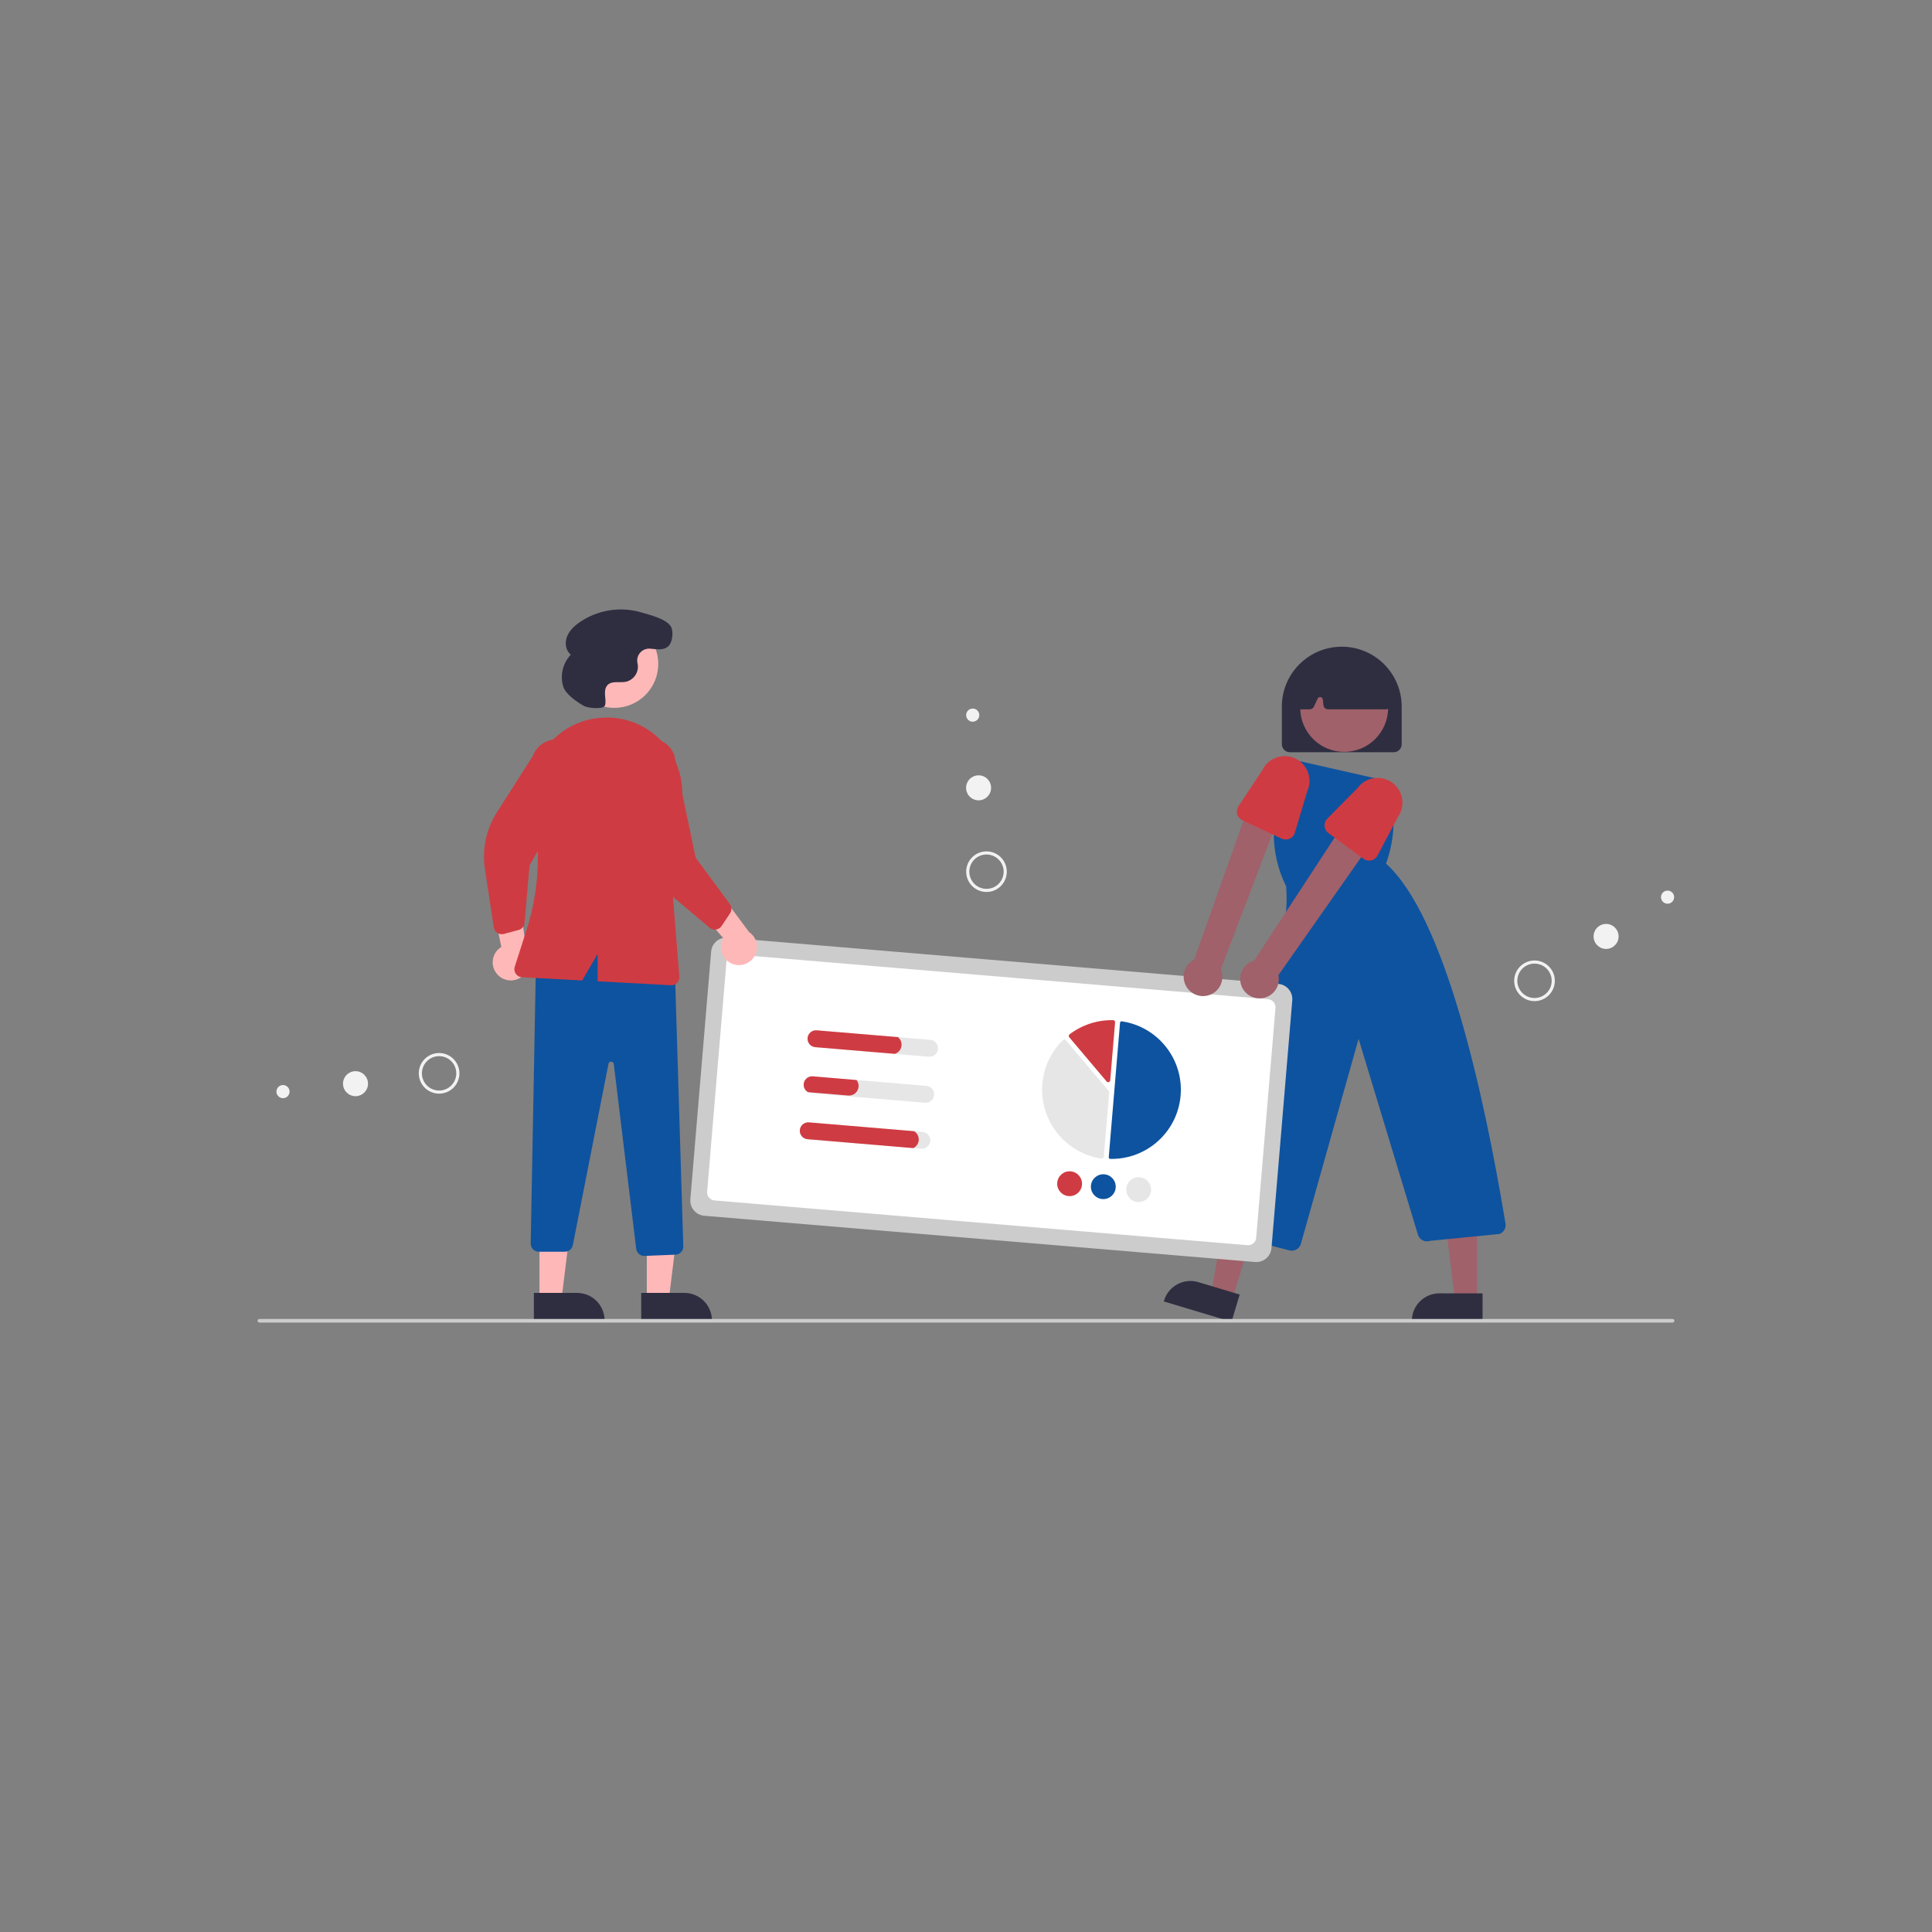 <?xml version="1.0" encoding="UTF-8" standalone="no" ?>
<!DOCTYPE svg PUBLIC "-//W3C//DTD SVG 1.1//EN" "http://www.w3.org/Graphics/SVG/1.1/DTD/svg11.dtd">
<svg xmlns="http://www.w3.org/2000/svg" xmlns:xlink="http://www.w3.org/1999/xlink" version="1.1" width="1080" height="1080" viewBox="0 0 1080 1080" xml:space="preserve">
<rect x="0" y="0" width="1080" height="1080" fill="#808080" stroke="none"/>
<desc>Created with Fabric.js 5.2.4</desc>
<defs>
</defs>
<g transform="matrix(1 0 0 1 540 540)" id="5ff2062f-f3ca-4a30-8846-9c66ae2af950"  >
</g>
<g transform="matrix(1 0 0 1 540 540)" id="89b8ba6a-a8c0-44e9-994c-4261900160d2"  >
<rect style="stroke: none; stroke-width: 1; stroke-dasharray: none; stroke-linecap: butt; stroke-dashoffset: 0; stroke-linejoin: miter; stroke-miterlimit: 4; fill: rgb(255,255,255); fill-rule: nonzero; opacity: 1; visibility: hidden;" vector-effect="non-scaling-stroke"  x="-540" y="-540" rx="0" ry="0" width="1080" height="1080" />
</g>
<g transform="matrix(1 0 0 1 750.06 391.01)"  >
<path style="stroke: none; stroke-width: 1; stroke-dasharray: none; stroke-linecap: butt; stroke-dashoffset: 0; stroke-linejoin: miter; stroke-miterlimit: 4; fill: rgb(47,46,65); fill-rule: nonzero; opacity: 1;" vector-effect="non-scaling-stroke"  transform=" translate(-810.06, -301.01)" d="M 839.056 330.509 L 781.056 330.509 C 778.572 330.506 776.559 328.493 776.556 326.009 L 776.556 305.009 C 776.556 286.508 791.555 271.509 810.056 271.509 C 828.558 271.509 843.556 286.508 843.556 305.009 L 843.556 326.009 C 843.554 328.493 841.54 330.506 839.056 330.509 Z" stroke-linecap="round" />
</g>
<g transform="matrix(1 0 0 1 689.77 701.35)"  >
<polygon style="stroke: none; stroke-width: 1; stroke-dasharray: none; stroke-linecap: butt; stroke-dashoffset: 0; stroke-linejoin: miter; stroke-miterlimit: 4; fill: rgb(160,97,106); fill-rule: nonzero; opacity: 1;" vector-effect="non-scaling-stroke"  points="-0.92,25.25 -12.66,21.72 -4.67,-25.25 12.66,-20.05 -0.92,25.25 " />
</g>
<g transform="matrix(1 0 0 1 671.78 727.47)"  >
<path style="stroke: none; stroke-width: 1; stroke-dasharray: none; stroke-linecap: butt; stroke-dashoffset: 0; stroke-linejoin: miter; stroke-miterlimit: 4; fill: rgb(47,46,65); fill-rule: nonzero; opacity: 1;" vector-effect="non-scaling-stroke"  transform=" translate(-731.78, -637.48)" d="M 748.432 648.879 L 710.568 637.524 L 710.711 637.046 C 711.883 633.137 714.56 629.854 718.153 627.918 C 721.745 625.983 725.96 625.554 729.868 626.727 L 729.869 626.727 L 752.996 633.662 Z" stroke-linecap="round" />
</g>
<g transform="matrix(1 0 0 1 816.59 703.34)"  >
<polygon style="stroke: none; stroke-width: 1; stroke-dasharray: none; stroke-linecap: butt; stroke-dashoffset: 0; stroke-linejoin: miter; stroke-miterlimit: 4; fill: rgb(160,97,106); fill-rule: nonzero; opacity: 1;" vector-effect="non-scaling-stroke"  points="9.04,23.64 -3.22,23.64 -9.05,-23.64 9.05,-23.64 9.04,23.64 " />
</g>
<g transform="matrix(1 0 0 1 809 730.93)"  >
<path style="stroke: none; stroke-width: 1; stroke-dasharray: none; stroke-linecap: butt; stroke-dashoffset: 0; stroke-linejoin: miter; stroke-miterlimit: 4; fill: rgb(47,46,65); fill-rule: nonzero; opacity: 1;" vector-effect="non-scaling-stroke"  transform=" translate(-869, -640.94)" d="M 888.762 648.879 L 849.232 648.878 L 849.232 648.378 C 849.232 644.297 850.853 640.383 853.738 637.498 C 856.624 634.612 860.537 632.991 864.618 632.991 L 864.619 632.991 L 888.763 632.992 Z" stroke-linecap="round" />
</g>
<g transform="matrix(1 0 0 1 751.4 395.74)"  >
<circle style="stroke: none; stroke-width: 1; stroke-dasharray: none; stroke-linecap: butt; stroke-dashoffset: 0; stroke-linejoin: miter; stroke-miterlimit: 4; fill: rgb(160,97,106); fill-rule: nonzero; opacity: 1;" vector-effect="non-scaling-stroke"  cx="0" cy="0" r="24.561" />
</g>
<g transform="matrix(1 0 0 1 754.64 561.58)"  >
<path style="stroke: none; stroke-width: 1; stroke-dasharray: none; stroke-linecap: butt; stroke-dashoffset: 0; stroke-linejoin: miter; stroke-miterlimit: 4; fill: rgb(14,83,159); fill-rule: nonzero; opacity: 1;" vector-effect="non-scaling-stroke"  transform=" translate(-814.65, -471.58)" d="M 782.109 609.15 C 781.666 609.15 781.226 609.094 780.797 608.982 L 731.577 596.185 C 730.131 595.808 728.911 594.837 728.221 593.511 C 727.531 592.185 727.434 590.629 727.955 589.228 C 757.796 508.967 782.231 439.735 778.955 405.432 C 774.326 396.109 771.962 385.826 772.056 375.418 L 772.407 340.738 C 772.427 338.684 773.375 336.751 774.986 335.477 C 776.597 334.204 778.698 333.727 780.7 334.181 L 835.766 346.649 L 836.078 347.688 C 840.478 362.464 840.035 378.259 834.816 392.766 C 867.278 422.073 889.045 518.287 901.6 593.965 C 902.001 596.432 900.627 598.845 898.301 599.76 L 898.146 599.798 L 859.538 603.614 C 858.172 604.121 856.656 604.041 855.351 603.392 C 854.046 602.744 853.066 601.586 852.644 600.191 L 819.472 490.725 L 787.213 605.301 C 786.558 607.576 784.477 609.145 782.109 609.15 Z" stroke-linecap="round" />
</g>
<g transform="matrix(1 0 0 1 751.01 381.38)"  >
<path style="stroke: none; stroke-width: 1; stroke-dasharray: none; stroke-linecap: butt; stroke-dashoffset: 0; stroke-linejoin: miter; stroke-miterlimit: 4; fill: rgb(47,46,65); fill-rule: nonzero; opacity: 1;" vector-effect="non-scaling-stroke"  transform=" translate(-811, -291.38)" d="M 834.749 306.509 L 802.322 306.509 C 801.062 306.508 799.999 305.569 799.841 304.319 L 799.421 300.96 C 799.339 300.297 798.827 299.769 798.166 299.665 C 797.506 299.561 796.856 299.906 796.574 300.512 L 794.448 305.067 C 794.035 305.945 793.153 306.507 792.183 306.509 L 787.257 306.509 C 786.552 306.509 785.881 306.212 785.407 305.691 C 784.933 305.17 784.701 304.472 784.768 303.771 L 786.71 283.485 C 786.795 282.602 787.338 281.829 788.139 281.449 C 802.989 274.516 818.049 274.525 832.899 281.475 C 833.664 281.835 834.196 282.557 834.314 283.394 L 837.223 303.654 C 837.326 304.372 837.113 305.099 836.638 305.647 C 836.163 306.195 835.474 306.51 834.748 306.509 Z" stroke-linecap="round" />
</g>
<g transform="matrix(1 0 0 1 554.15 614.81)"  >
<path style="stroke: none; stroke-width: 1; stroke-dasharray: none; stroke-linecap: butt; stroke-dashoffset: 0; stroke-linejoin: miter; stroke-miterlimit: 4; fill: rgb(204,204,204); fill-rule: nonzero; opacity: 1;" vector-effect="non-scaling-stroke"  transform=" translate(-614.15, -524.81)" d="M 761.583 615.464 L 453.666 589.614 C 448.991 589.216 445.52 585.109 445.907 580.433 L 457.535 441.92 C 457.933 437.245 462.04 433.774 466.716 434.161 L 774.633 460.011 C 779.309 460.408 782.78 464.516 782.392 469.192 L 770.764 607.705 C 770.366 612.38 766.259 615.851 761.583 615.464 Z" stroke-linecap="round" />
</g>
<g transform="matrix(1 0 0 1 554.15 614.81)"  >
<path style="stroke: none; stroke-width: 1; stroke-dasharray: none; stroke-linecap: butt; stroke-dashoffset: 0; stroke-linejoin: miter; stroke-miterlimit: 4; fill: rgb(255,255,255); fill-rule: nonzero; opacity: 1;" vector-effect="non-scaling-stroke"  transform=" translate(-614.15, -524.81)" d="M 757.353 606.077 L 459.401 581.064 C 456.926 580.853 455.089 578.679 455.294 576.203 L 466.085 447.655 C 466.296 445.18 468.47 443.343 470.946 443.548 L 768.898 468.561 C 771.373 468.771 773.211 470.946 773.006 473.421 L 762.214 601.969 C 762.003 604.444 759.829 606.282 757.353 606.077 Z" stroke-linecap="round" />
</g>
<g transform="matrix(1 0 0 1 639.95 609.38)"  >
<path style="stroke: none; stroke-width: 1; stroke-dasharray: none; stroke-linecap: butt; stroke-dashoffset: 0; stroke-linejoin: miter; stroke-miterlimit: 4; fill: rgb(14,83,159); fill-rule: nonzero; opacity: 1;" vector-effect="non-scaling-stroke"  transform=" translate(-699.95, -519.38)" d="M 680.605 557.821 Q 680.634 557.823 680.662 557.824 C 701.057 558.238 718.264 542.734 719.971 522.406 C 721.677 502.079 707.296 483.923 687.118 480.931 C 686.875 480.894 686.627 480.96 686.435 481.113 C 686.244 481.264 686.124 481.487 686.104 481.73 L 679.797 556.867 C 679.757 557.353 680.118 557.78 680.605 557.821 Z" stroke-linecap="round" />
</g>
<g transform="matrix(1 0 0 1 601.29 614.38)"  >
<path style="stroke: none; stroke-width: 1; stroke-dasharray: none; stroke-linecap: butt; stroke-dashoffset: 0; stroke-linejoin: miter; stroke-miterlimit: 4; fill: rgb(230,230,230); fill-rule: nonzero; opacity: 1;" vector-effect="non-scaling-stroke"  transform=" translate(-661.29, -524.39)" d="M 655.054 491.101 C 655.354 491.126 655.632 491.27 655.826 491.499 L 679.79 519.855 C 679.985 520.084 680.08 520.382 680.054 520.682 L 677.036 556.635 C 677.011 556.947 676.857 557.235 676.611 557.428 C 676.364 557.624 676.047 557.709 675.735 557.663 C 661.133 555.497 649.014 545.256 644.444 531.22 C 639.873 517.184 643.638 501.771 654.164 491.422 C 654.39 491.201 654.697 491.084 655.012 491.098 Z" stroke-linecap="round" />
</g>
<g transform="matrix(1 0 0 1 610.4 587.62)"  >
<path style="stroke: none; stroke-width: 1; stroke-dasharray: none; stroke-linecap: butt; stroke-dashoffset: 0; stroke-linejoin: miter; stroke-miterlimit: 4; fill: rgb(207,59,66); fill-rule: nonzero; opacity: 1;" vector-effect="non-scaling-stroke"  transform=" translate(-670.4, -497.62)" d="M 682.304 480.272 C 682.593 480.296 682.862 480.43 683.056 480.645 C 683.267 480.877 683.371 481.186 683.344 481.498 L 680.62 513.938 C 680.582 514.394 680.272 514.783 679.835 514.923 C 679.399 515.062 678.921 514.925 678.625 514.575 L 657.714 489.83 C 657.513 489.593 657.419 489.283 657.453 488.974 C 657.487 488.664 657.646 488.382 657.894 488.194 C 664.884 482.888 673.46 480.096 682.234 480.268 C 682.258 480.269 682.281 480.27 682.304 480.272 Z" stroke-linecap="round" />
</g>
<g transform="matrix(1 0 0 1 597.92 661.7)"  >
<path style="stroke: none; stroke-width: 1; stroke-dasharray: none; stroke-linecap: butt; stroke-dashoffset: 0; stroke-linejoin: miter; stroke-miterlimit: 4; fill: rgb(207,59,66); fill-rule: nonzero; opacity: 1;" vector-effect="non-scaling-stroke"  transform=" translate(-657, -571.7)" d="M 663.919 572.284 C 663.598 576.106 660.24 578.944 656.418 578.623 C 652.597 578.302 649.759 574.944 650.08 571.123 C 650.401 567.301 653.759 564.463 657.58 564.784 C 661.399 565.109 664.235 568.464 663.919 572.284 Z" stroke-linecap="round" />
</g>
<g transform="matrix(1 0 0 1 616.76 663.36)"  >
<path style="stroke: none; stroke-width: 1; stroke-dasharray: none; stroke-linecap: butt; stroke-dashoffset: 0; stroke-linejoin: miter; stroke-miterlimit: 4; fill: rgb(14,83,159); fill-rule: nonzero; opacity: 1;" vector-effect="non-scaling-stroke"  transform=" translate(-676.77, -573.36)" d="M 683.688 573.944 C 683.367 577.765 680.009 580.603 676.188 580.282 C 672.367 579.962 669.529 576.604 669.85 572.782 C 670.17 568.961 673.528 566.123 677.35 566.444 C 681.169 566.769 684.004 570.124 683.688 573.944 Z" stroke-linecap="round" />
</g>
<g transform="matrix(1 0 0 1 636.53 665.01)"  >
<path style="stroke: none; stroke-width: 1; stroke-dasharray: none; stroke-linecap: butt; stroke-dashoffset: 0; stroke-linejoin: miter; stroke-miterlimit: 4; fill: rgb(230,230,230); fill-rule: nonzero; opacity: 1;" vector-effect="non-scaling-stroke"  transform=" translate(-696.54, -575.02)" d="M 703.458 575.604 C 703.137 579.425 699.779 582.263 695.957 581.942 C 692.136 581.621 689.298 578.263 689.619 574.442 C 689.94 570.62 693.298 567.783 697.119 568.103 C 700.938 568.428 703.774 571.784 703.458 575.604 Z" stroke-linecap="round" />
</g>
<g transform="matrix(1 0 0 1 487.89 583.33)"  >
<path style="stroke: none; stroke-width: 1; stroke-dasharray: none; stroke-linecap: butt; stroke-dashoffset: 0; stroke-linejoin: miter; stroke-miterlimit: 4; fill: rgb(230,230,230); fill-rule: nonzero; opacity: 1;" vector-effect="non-scaling-stroke"  transform=" translate(-547.89, -493.34)" d="M 580.026 491.295 L 516.539 485.965 C 513.939 485.747 511.654 487.678 511.435 490.279 C 511.217 492.879 513.148 495.164 515.748 495.382 L 579.235 500.712 C 581.835 500.93 584.121 498.999 584.339 496.399 C 584.557 493.798 582.626 491.513 580.026 491.295 Z" stroke-linecap="round" />
</g>
<g transform="matrix(1 0 0 1 485.72 609.06)"  >
<path style="stroke: none; stroke-width: 1; stroke-dasharray: none; stroke-linecap: butt; stroke-dashoffset: 0; stroke-linejoin: miter; stroke-miterlimit: 4; fill: rgb(230,230,230); fill-rule: nonzero; opacity: 1;" vector-effect="non-scaling-stroke"  transform=" translate(-545.72, -519.07)" d="M 577.866 517.025 L 514.379 511.695 C 512.158 511.504 510.107 512.892 509.458 515.025 C 508.809 517.157 509.74 519.452 511.69 520.531 C 512.274 520.859 512.921 521.057 513.588 521.112 L 577.075 526.441 C 579.676 526.66 581.961 524.729 582.179 522.128 C 582.397 519.528 580.466 517.243 577.866 517.025 Z" stroke-linecap="round" />
</g>
<g transform="matrix(1 0 0 1 483.57 634.79)"  >
<path style="stroke: none; stroke-width: 1; stroke-dasharray: none; stroke-linecap: butt; stroke-dashoffset: 0; stroke-linejoin: miter; stroke-miterlimit: 4; fill: rgb(230,230,230); fill-rule: nonzero; opacity: 1;" vector-effect="non-scaling-stroke"  transform=" translate(-543.57, -544.8)" d="M 575.706 542.754 L 512.219 537.424 C 509.619 537.206 507.334 539.137 507.115 541.738 C 506.897 544.338 508.828 546.623 511.428 546.841 L 574.915 552.171 C 577.515 552.389 579.801 550.458 580.019 547.858 C 580.237 545.257 578.306 542.972 575.706 542.754 Z" stroke-linecap="round" />
</g>
<g transform="matrix(1 0 0 1 477.7 582.52)"  >
<path style="stroke: none; stroke-width: 1; stroke-dasharray: none; stroke-linecap: butt; stroke-dashoffset: 0; stroke-linejoin: miter; stroke-miterlimit: 4; fill: rgb(207,59,66); fill-rule: nonzero; opacity: 1;" vector-effect="non-scaling-stroke"  transform=" translate(-537.7, -492.53)" d="M 561.959 489.778 L 516.539 485.965 C 513.939 485.747 511.654 487.678 511.435 490.279 C 511.217 492.879 513.148 495.164 515.748 495.382 L 560.222 499.116 C 562.119 498.519 563.531 496.924 563.895 494.969 C 564.258 493.014 563.514 491.018 561.959 489.778 Z" stroke-linecap="round" />
</g>
<g transform="matrix(1 0 0 1 464.61 607.05)"  >
<path style="stroke: none; stroke-width: 1; stroke-dasharray: none; stroke-linecap: butt; stroke-dashoffset: 0; stroke-linejoin: miter; stroke-miterlimit: 4; fill: rgb(207,59,66); fill-rule: nonzero; opacity: 1;" vector-effect="non-scaling-stroke"  transform=" translate(-524.61, -517.06)" d="M 538.823 513.747 L 514.379 511.695 C 512.158 511.504 510.107 512.892 509.458 515.025 C 508.809 517.157 509.74 519.452 511.69 520.531 L 534.141 522.416 C 537.102 522.663 539.703 520.465 539.952 517.505 C 540.073 516.153 539.669 514.807 538.823 513.747 Z" stroke-linecap="round" />
</g>
<g transform="matrix(1 0 0 1 480.34 634.6)"  >
<path style="stroke: none; stroke-width: 1; stroke-dasharray: none; stroke-linecap: butt; stroke-dashoffset: 0; stroke-linejoin: miter; stroke-miterlimit: 4; fill: rgb(207,59,66); fill-rule: nonzero; opacity: 1;" vector-effect="non-scaling-stroke"  transform=" translate(-540.34, -544.61)" d="M 570.962 542.356 L 512.219 537.424 C 509.619 537.206 507.334 539.137 507.115 541.738 C 506.897 544.338 508.828 546.623 511.428 546.841 L 570.55 551.805 C 572.331 550.946 573.495 549.178 573.581 547.203 C 573.668 545.229 572.661 543.366 570.962 542.356 Z" stroke-linecap="round" />
</g>
<g transform="matrix(1 0 0 1 689.37 501.74)"  >
<path style="stroke: none; stroke-width: 1; stroke-dasharray: none; stroke-linecap: butt; stroke-dashoffset: 0; stroke-linejoin: miter; stroke-miterlimit: 4; fill: rgb(160,97,106); fill-rule: nonzero; opacity: 1;" vector-effect="non-scaling-stroke"  transform=" translate(-749.37, -411.74)" d="M 734.991 466.529 C 738.088 465.81 740.707 463.756 742.144 460.92 C 743.581 458.084 743.687 454.757 742.435 451.835 L 777.056 361.009 L 759.383 356.657 L 727.579 446.399 C 722.702 448.882 720.453 454.621 722.344 459.756 C 724.235 464.892 729.668 467.802 734.991 466.529 Z" stroke-linecap="round" />
</g>
<g transform="matrix(1 0 0 1 711.7 445.99)"  >
<path style="stroke: none; stroke-width: 1; stroke-dasharray: none; stroke-linecap: butt; stroke-dashoffset: 0; stroke-linejoin: miter; stroke-miterlimit: 4; fill: rgb(207,59,66); fill-rule: nonzero; opacity: 1;" vector-effect="non-scaling-stroke"  transform=" translate(-771.69, -355.99)" d="M 778.719 379.319 C 777.94 379.319 777.171 379.148 776.465 378.818 L 776.465 378.818 L 754.431 368.504 C 753.031 367.849 751.986 366.616 751.567 365.127 C 751.149 363.639 751.399 362.042 752.252 360.752 L 765.643 340.53 C 767.189 337.238 769.99 334.704 773.419 333.495 C 778.697 331.586 784.605 333.043 788.39 337.188 C 792.174 341.333 793.09 347.349 790.71 352.432 L 783.812 375.527 C 783.139 377.777 781.068 379.319 778.719 379.319 Z" stroke-linecap="round" />
</g>
<g transform="matrix(1 0 0 1 732.06 507.05)"  >
<path style="stroke: none; stroke-width: 1; stroke-dasharray: none; stroke-linecap: butt; stroke-dashoffset: 0; stroke-linejoin: miter; stroke-miterlimit: 4; fill: rgb(160,97,106); fill-rule: nonzero; opacity: 1;" vector-effect="non-scaling-stroke"  transform=" translate(-792.06, -417.05)" d="M 764.503 468.079 C 767.68 467.973 770.648 466.466 772.607 463.962 C 774.567 461.459 775.316 458.216 774.655 455.106 L 830.851 375.009 L 814.056 366.009 L 761.134 446.894 C 755.868 448.384 752.549 453.578 753.408 458.982 C 754.268 464.387 759.034 468.295 764.503 468.079 Z" stroke-linecap="round" />
</g>
<g transform="matrix(1 0 0 1 762.19 457.97)"  >
<path style="stroke: none; stroke-width: 1; stroke-dasharray: none; stroke-linecap: butt; stroke-dashoffset: 0; stroke-linejoin: miter; stroke-miterlimit: 4; fill: rgb(207,59,66); fill-rule: nonzero; opacity: 1;" vector-effect="non-scaling-stroke"  transform=" translate(-822.19, -367.98)" d="M 825.338 391.101 C 824.207 391.101 823.105 390.74 822.194 390.071 L 802.578 375.681 C 801.331 374.767 800.544 373.355 800.422 371.814 C 800.3 370.273 800.855 368.755 801.942 367.656 L 818.999 350.413 C 821.154 347.483 824.393 345.539 827.992 345.017 C 833.54 344.168 839.053 346.743 841.962 351.543 C 844.872 356.343 844.604 362.422 841.284 366.948 L 830.04 388.266 C 829.119 390.01 827.309 391.101 825.338 391.101 Z" stroke-linecap="round" />
</g>
<g transform="matrix(1 0 0 1 402.06 517.22)"  >
<path style="stroke: none; stroke-width: 1; stroke-dasharray: none; stroke-linecap: butt; stroke-dashoffset: 0; stroke-linejoin: miter; stroke-miterlimit: 4; fill: rgb(255,184,184); fill-rule: nonzero; opacity: 1;" vector-effect="non-scaling-stroke"  transform=" translate(-462.06, -427.22)" d="M 469.569 448.87 C 466.771 447.855 464.566 445.654 463.548 442.858 C 462.529 440.061 462.802 436.958 464.292 434.382 L 440.933 407.338 L 459.347 404.941 L 478.706 430.99 C 482.961 433.842 484.41 439.426 482.079 443.988 C 479.748 448.55 474.373 450.647 469.569 448.87 Z" stroke-linecap="round" />
</g>
<g transform="matrix(1 0 0 1 284.25 521.23)"  >
<path style="stroke: none; stroke-width: 1; stroke-dasharray: none; stroke-linecap: butt; stroke-dashoffset: 0; stroke-linejoin: miter; stroke-miterlimit: 4; fill: rgb(255,184,184); fill-rule: nonzero; opacity: 1;" vector-effect="non-scaling-stroke"  transform=" translate(-344.25, -431.24)" d="M 337.905 454.584 C 335.943 452.347 335.073 449.355 335.529 446.414 C 335.985 443.473 337.72 440.885 340.267 439.347 L 332.842 404.392 L 350.13 411.171 L 354.531 443.325 C 356.883 447.876 355.46 453.467 351.219 456.34 C 346.977 459.212 341.257 458.458 337.905 454.584 Z" stroke-linecap="round" />
</g>
<g transform="matrix(1 0 0 1 370.62 703.1)"  >
<polygon style="stroke: none; stroke-width: 1; stroke-dasharray: none; stroke-linecap: butt; stroke-dashoffset: 0; stroke-linejoin: miter; stroke-miterlimit: 4; fill: rgb(255,184,184); fill-rule: nonzero; opacity: 1;" vector-effect="non-scaling-stroke"  points="-9.05,23.64 3.22,23.64 9.05,-23.64 -9.05,-23.64 -9.05,23.64 " />
</g>
<g transform="matrix(1 0 0 1 378.21 730.69)"  >
<path style="stroke: none; stroke-width: 1; stroke-dasharray: none; stroke-linecap: butt; stroke-dashoffset: 0; stroke-linejoin: miter; stroke-miterlimit: 4; fill: rgb(47,46,65); fill-rule: nonzero; opacity: 1;" vector-effect="non-scaling-stroke"  transform=" translate(-438.21, -640.7)" d="M 418.442 632.754 L 442.585 632.753 L 442.586 632.753 C 446.667 632.753 450.581 634.374 453.466 637.259 C 456.352 640.145 457.973 644.058 457.973 648.139 L 457.973 648.639 L 418.442 648.641 Z" stroke-linecap="round" />
</g>
<g transform="matrix(1 0 0 1 310.62 703.1)"  >
<polygon style="stroke: none; stroke-width: 1; stroke-dasharray: none; stroke-linecap: butt; stroke-dashoffset: 0; stroke-linejoin: miter; stroke-miterlimit: 4; fill: rgb(255,184,184); fill-rule: nonzero; opacity: 1;" vector-effect="non-scaling-stroke"  points="-9.05,23.64 3.22,23.64 9.05,-23.64 -9.05,-23.64 -9.05,23.64 " />
</g>
<g transform="matrix(1 0 0 1 318.21 730.69)"  >
<path style="stroke: none; stroke-width: 1; stroke-dasharray: none; stroke-linecap: butt; stroke-dashoffset: 0; stroke-linejoin: miter; stroke-miterlimit: 4; fill: rgb(47,46,65); fill-rule: nonzero; opacity: 1;" vector-effect="non-scaling-stroke"  transform=" translate(-378.21, -640.7)" d="M 358.442 632.754 L 382.585 632.753 L 382.586 632.753 C 386.667 632.753 390.581 634.374 393.466 637.259 C 396.352 640.145 397.973 644.058 397.973 648.139 L 397.973 648.639 L 358.442 648.641 Z" stroke-linecap="round" />
</g>
<g transform="matrix(1 0 0 1 339.31 615.32)"  >
<path style="stroke: none; stroke-width: 1; stroke-dasharray: none; stroke-linecap: butt; stroke-dashoffset: 0; stroke-linejoin: miter; stroke-miterlimit: 4; fill: rgb(14,83,159); fill-rule: nonzero; opacity: 1;" vector-effect="non-scaling-stroke"  transform=" translate(-399.31, -525.32)" d="M 420.114 612.067 C 417.842 612.057 415.93 610.364 415.645 608.11 L 403.106 504.78 C 403.018 504.048 402.41 503.488 401.673 503.461 C 400.935 503.434 400.288 503.947 400.146 504.671 L 380.211 606.08 C 379.792 608.188 377.944 609.708 375.795 609.712 L 361.161 609.712 C 359.953 609.712 358.795 609.226 357.949 608.364 C 357.103 607.501 356.639 606.335 356.662 605.127 L 359.591 448.925 L 359.829 448.782 C 381.177 436.071 406.339 435.239 436.755 446.242 L 437.075 446.357 L 441.964 606.736 C 442.032 609.201 440.109 611.264 437.646 611.37 L 420.291 612.064 C 420.232 612.066 420.173 612.067 420.114 612.067 Z" stroke-linecap="round" />
</g>
<g transform="matrix(1 0 0 1 343.41 371.14)"  >
<circle style="stroke: none; stroke-width: 1; stroke-dasharray: none; stroke-linecap: butt; stroke-dashoffset: 0; stroke-linejoin: miter; stroke-miterlimit: 4; fill: rgb(255,184,184); fill-rule: nonzero; opacity: 1;" vector-effect="non-scaling-stroke"  cx="0" cy="0" r="24.561" />
</g>
<g transform="matrix(1 0 0 1 378.86 466.16)"  >
<path style="stroke: none; stroke-width: 1; stroke-dasharray: none; stroke-linecap: butt; stroke-dashoffset: 0; stroke-linejoin: miter; stroke-miterlimit: 4; fill: rgb(207,59,66); fill-rule: nonzero; opacity: 1;" vector-effect="non-scaling-stroke"  transform=" translate(-438.86, -376.16)" d="M 460.253 429.617 C 458.987 429.797 457.704 429.43 456.725 428.609 L 431.54 407.475 C 422.928 400.25 417.233 390.143 415.516 379.034 L 409.851 342.432 C 407.964 337.605 408.799 332.137 412.04 328.092 C 415.281 324.047 420.435 322.04 425.558 322.828 C 430.681 323.617 434.993 327.08 436.868 331.912 L 448.854 389.423 L 467.986 415.391 C 469.106 416.919 469.154 418.983 468.105 420.561 L 463.359 427.662 C 462.85 428.424 462.12 429.012 461.268 429.348 C 460.942 429.477 460.601 429.568 460.253 429.617 Z" stroke-linecap="round" />
</g>
<g transform="matrix(1 0 0 1 298.23 467.71)"  >
<path style="stroke: none; stroke-width: 1; stroke-dasharray: none; stroke-linecap: butt; stroke-dashoffset: 0; stroke-linejoin: miter; stroke-miterlimit: 4; fill: rgb(207,59,66); fill-rule: nonzero; opacity: 1;" vector-effect="non-scaling-stroke"  transform=" translate(-358.23, -377.71)" d="M 338.013 431.485 C 336.944 430.783 336.224 429.661 336.031 428.397 L 331.09 395.893 C 329.399 384.779 331.803 373.43 337.853 363.957 L 357.785 332.74 C 359.558 327.869 363.797 324.316 368.903 323.421 C 374.008 322.526 379.203 324.425 382.528 328.402 C 385.853 332.378 386.801 337.828 385.015 342.694 L 356.014 393.783 L 353.217 425.916 C 353.049 427.803 351.72 429.384 349.891 429.875 L 341.636 432.07 C 340.751 432.305 339.815 432.264 338.953 431.954 C 338.623 431.835 338.307 431.677 338.013 431.485 Z" stroke-linecap="round" />
</g>
<g transform="matrix(1 0 0 1 334.46 475.94)"  >
<path style="stroke: none; stroke-width: 1; stroke-dasharray: none; stroke-linecap: butt; stroke-dashoffset: 0; stroke-linejoin: miter; stroke-miterlimit: 4; fill: rgb(207,59,66); fill-rule: nonzero; opacity: 1;" vector-effect="non-scaling-stroke"  transform=" translate(-394.46, -385.95)" d="M 430.273 324.766 C 421.728 315.395 409.392 310.408 396.736 311.206 Q 396.12 311.245 395.509 311.292 L 395.508 311.292 C 383.527 312.24 372.536 318.306 365.348 327.939 C 358.041 337.706 355.299 350.149 357.823 362.083 C 362.586 384.627 361.38 408.024 354.327 429.959 L 347.738 450.418 C 347.31 451.747 347.523 453.199 348.314 454.349 C 349.106 455.499 350.386 456.216 351.78 456.291 L 385.465 458.102 L 394.085 443.212 L 394.085 458.565 L 435.026 460.766 C 435.108 460.771 435.189 460.773 435.269 460.773 C 436.525 460.773 437.724 460.247 438.575 459.324 C 439.427 458.401 439.854 457.164 439.753 455.912 L 435.126 398.53 L 440.93 359.557 C 442.833 346.944 438.913 334.149 430.273 324.766 Z" stroke-linecap="round" />
</g>
<g transform="matrix(1 0 0 1 344.98 368.27)"  >
<path style="stroke: none; stroke-width: 1; stroke-dasharray: none; stroke-linecap: butt; stroke-dashoffset: 0; stroke-linejoin: miter; stroke-miterlimit: 4; fill: rgb(47,46,65); fill-rule: nonzero; opacity: 1;" vector-effect="non-scaling-stroke"  transform=" translate(-404.98, -278.28)" d="M 386.338 304.596 C 388.612 305.904 397.601 306.772 398.241 304.228 L 398.255 304.172 C 398.7 302.308 398.33 300.361 398.202 298.449 C 398.074 296.536 398.262 294.435 399.564 293.029 C 401.992 290.408 406.312 291.798 409.823 291.135 C 414.077 290.185 416.963 286.223 416.563 281.882 C 416.513 281.484 416.434 281.086 416.346 280.689 C 415.901 278.646 416.439 276.513 417.8 274.925 C 419.16 273.338 421.186 272.48 423.273 272.607 C 426.821 272.81 430.651 273.885 433.587 271.257 C 435.857 269.225 436.411 263.935 435.413 261.056 C 433.737 256.218 422.999 253.685 418.311 252.292 C 406.569 248.9 393.923 250.975 383.881 257.942 C 380.92 260.029 378.154 262.652 376.892 266.048 C 375.63 269.444 376.239 273.728 379.085 275.97 C 374.595 280.723 372.977 287.508 374.839 293.776 C 376.244 298.306 382.953 302.648 386.338 304.596 Z" stroke-linecap="round" />
</g>
<g transform="matrix(1 0 0 1 540 738.31)"  >
<path style="stroke: none; stroke-width: 1; stroke-dasharray: none; stroke-linecap: butt; stroke-dashoffset: 0; stroke-linejoin: miter; stroke-miterlimit: 4; fill: rgb(204,204,204); fill-rule: nonzero; opacity: 1;" vector-effect="non-scaling-stroke"  transform=" translate(-600, -648.31)" d="M 995 649.312 L 205 649.312 C 204.448 649.312 204 648.865 204 648.312 C 204 647.76 204.448 647.312 205 647.312 L 995 647.312 C 995.552 647.312 996 647.76 996 648.312 C 996 648.865 995.552 649.312 995 649.312 Z" stroke-linecap="round" />
</g>
<g transform="matrix(1 0 0 1 857.8 548.28)"  >
<path style="stroke: none; stroke-width: 1; stroke-dasharray: none; stroke-linecap: butt; stroke-dashoffset: 0; stroke-linejoin: miter; stroke-miterlimit: 4; fill: rgb(242,242,242); fill-rule: nonzero; opacity: 1;" vector-effect="non-scaling-stroke"  transform=" translate(-917.8, -458.29)" d="M 918.713 469.608 L 918.713 469.608 C 912.461 470.111 906.984 465.451 906.48 459.199 C 905.977 452.946 910.637 447.469 916.889 446.966 C 923.142 446.462 928.619 451.122 929.122 457.375 C 929.626 463.627 924.966 469.104 918.713 469.608 Z M 918.573 467.866 L 918.573 467.866 C 923.864 467.44 927.807 462.805 927.381 457.515 C 926.954 452.224 922.32 448.281 917.03 448.707 C 911.739 449.133 907.796 453.768 908.222 459.058 C 908.427 461.599 909.632 463.954 911.573 465.606 C 913.515 467.258 916.032 468.071 918.573 467.866 Z" stroke-linecap="round" />
</g>
<g transform="matrix(1 0 0 1 897.82 523.47)"  >
<circle style="stroke: none; stroke-width: 1; stroke-dasharray: none; stroke-linecap: butt; stroke-dashoffset: 0; stroke-linejoin: miter; stroke-miterlimit: 4; fill: rgb(242,242,242); fill-rule: nonzero; opacity: 1;" vector-effect="non-scaling-stroke"  cx="0" cy="0" r="6.989" />
</g>
<g transform="matrix(1 0 0 1 932.18 501.51)"  >
<circle style="stroke: none; stroke-width: 1; stroke-dasharray: none; stroke-linecap: butt; stroke-dashoffset: 0; stroke-linejoin: miter; stroke-miterlimit: 4; fill: rgb(242,242,242); fill-rule: nonzero; opacity: 1;" vector-effect="non-scaling-stroke"  cx="0" cy="0" r="3.671" />
</g>
<g transform="matrix(1 0 0 1 551.46 487.28)"  >
<path style="stroke: none; stroke-width: 1; stroke-dasharray: none; stroke-linecap: butt; stroke-dashoffset: 0; stroke-linejoin: miter; stroke-miterlimit: 4; fill: rgb(242,242,242); fill-rule: nonzero; opacity: 1;" vector-effect="non-scaling-stroke"  transform=" translate(-611.46, -397.29)" d="M 605.341 387.715 C 609.212 385.241 614.192 385.343 617.959 387.972 C 621.725 390.602 623.537 395.241 622.549 399.728 C 621.561 404.214 617.968 407.663 613.445 408.467 C 608.922 409.271 604.361 407.272 601.887 403.401 L 601.887 403.401 C 598.517 398.114 600.062 391.097 605.341 387.715 Z M 616.632 405.383 C 619.908 403.29 621.6 399.43 620.919 395.603 C 620.239 391.776 617.32 388.735 613.524 387.899 C 609.728 387.064 605.802 388.597 603.577 391.784 C 601.352 394.971 601.266 399.185 603.359 402.46 L 603.359 402.46 C 606.221 406.927 612.159 408.235 616.632 405.383 Z" stroke-linecap="round" />
</g>
<g transform="matrix(1 0 0 1 547.04 440.4)"  >
<circle style="stroke: none; stroke-width: 1; stroke-dasharray: none; stroke-linecap: butt; stroke-dashoffset: 0; stroke-linejoin: miter; stroke-miterlimit: 4; fill: rgb(242,242,242); fill-rule: nonzero; opacity: 1;" vector-effect="non-scaling-stroke"  cx="0" cy="0" r="6.989" />
</g>
<g transform="matrix(1 0 0 1 543.76 399.76)"  >
<circle style="stroke: none; stroke-width: 1; stroke-dasharray: none; stroke-linecap: butt; stroke-dashoffset: 0; stroke-linejoin: miter; stroke-miterlimit: 4; fill: rgb(242,242,242); fill-rule: nonzero; opacity: 1;" vector-effect="non-scaling-stroke"  cx="0" cy="0" r="3.671" />
</g>
<g transform="matrix(1 0 0 1 245.46 600)"  >
<path style="stroke: none; stroke-width: 1; stroke-dasharray: none; stroke-linecap: butt; stroke-dashoffset: 0; stroke-linejoin: miter; stroke-miterlimit: 4; fill: rgb(242,242,242); fill-rule: nonzero; opacity: 1;" vector-effect="non-scaling-stroke"  transform=" translate(-305.46, -510)" d="M 296.07 516.394 C 292.541 511.209 293.884 504.144 299.07 500.615 C 304.256 497.086 311.32 498.429 314.849 503.614 C 318.379 508.8 317.036 515.865 311.85 519.394 L 311.85 519.394 C 306.663 522.916 299.604 521.574 296.07 516.394 Z M 313.405 504.597 C 310.419 500.21 304.441 499.073 300.053 502.059 C 295.665 505.046 294.529 511.024 297.515 515.411 C 300.501 519.799 306.479 520.936 310.867 517.949 L 310.867 517.949 C 315.249 514.96 316.385 508.987 313.405 504.597 Z" stroke-linecap="round" />
</g>
<g transform="matrix(1 0 0 1 198.73 605.78)"  >
<circle style="stroke: none; stroke-width: 1; stroke-dasharray: none; stroke-linecap: butt; stroke-dashoffset: 0; stroke-linejoin: miter; stroke-miterlimit: 4; fill: rgb(242,242,242); fill-rule: nonzero; opacity: 1;" vector-effect="non-scaling-stroke"  cx="0" cy="0" r="6.989" />
</g>
<g transform="matrix(1 0 0 1 158.2 610.22)"  >
<circle style="stroke: none; stroke-width: 1; stroke-dasharray: none; stroke-linecap: butt; stroke-dashoffset: 0; stroke-linejoin: miter; stroke-miterlimit: 4; fill: rgb(242,242,242); fill-rule: nonzero; opacity: 1;" vector-effect="non-scaling-stroke"  cx="0" cy="0" r="3.671" />
</g>
<g transform="matrix(0 0 0 0 0 0)"  >
<g style=""   >
</g>
</g>
<g transform="matrix(0 0 0 0 0 0)"  >
<g style=""   >
</g>
</g>
<g transform="matrix(0 0 0 0 0 0)"  >
<g style=""   >
</g>
</g>
<g transform="matrix(0 0 0 0 0 0)"  >
<g style=""   >
</g>
</g>
<g transform="matrix(0 0 0 0 0 0)"  >
<g style=""   >
</g>
</g>
<g transform="matrix(0 0 0 0 0 0)"  >
<g style=""   >
</g>
</g>
<g transform="matrix(0 0 0 0 0 0)"  >
<g style=""   >
</g>
</g>
<g transform="matrix(0 0 0 0 0 0)"  >
<g style=""   >
</g>
</g>
<g transform="matrix(0 0 0 0 0 0)"  >
<g style=""   >
</g>
</g>
<g transform="matrix(0 0 0 0 0 0)"  >
<g style=""   >
</g>
</g>
<g transform="matrix(0 0 0 0 0 0)"  >
<g style=""   >
</g>
</g>
<g transform="matrix(0 0 0 0 0 0)"  >
<g style=""   >
</g>
</g>
<g transform="matrix(0 0 0 0 0 0)"  >
<g style=""   >
</g>
</g>
<g transform="matrix(0 0 0 0 0 0)"  >
<g style=""   >
</g>
</g>
<g transform="matrix(0 0 0 0 0 0)"  >
<g style=""   >
</g>
</g>
<g transform="matrix(0 0 0 0 0 0)"  >
<g style=""   >
</g>
</g>
<g transform="matrix(0 0 0 0 0 0)"  >
<g style=""   >
</g>
</g>
<g transform="matrix(0 0 0 0 0 0)"  >
<g style=""   >
</g>
</g>
<g transform="matrix(0 0 0 0 0 0)"  >
<g style=""   >
</g>
</g>
<g transform="matrix(0 0 0 0 0 0)"  >
<g style=""   >
</g>
</g>
<g transform="matrix(0 0 0 0 0 0)"  >
<g style=""   >
</g>
</g>
<g transform="matrix(0 0 0 0 0 0)"  >
<g style=""   >
</g>
</g>
<g transform="matrix(0 0 0 0 0 0)"  >
<g style=""   >
</g>
</g>
<g transform="matrix(0 0 0 0 0 0)"  >
<g style=""   >
</g>
</g>
<g transform="matrix(0 0 0 0 0 0)"  >
<g style=""   >
</g>
</g>
<g transform="matrix(0 0 0 0 0 0)"  >
<g style=""   >
</g>
</g>
<g transform="matrix(0 0 0 0 0 0)"  >
<g style=""   >
</g>
</g>
<g transform="matrix(0 0 0 0 0 0)"  >
<g style=""   >
</g>
</g>
<g transform="matrix(0 0 0 0 0 0)"  >
<g style=""   >
</g>
</g>
<g transform="matrix(0 0 0 0 0 0)"  >
<g style=""   >
</g>
</g>
<g transform="matrix(0 0 0 0 0 0)"  >
<g style=""   >
</g>
</g>
<g transform="matrix(0 0 0 0 0 0)"  >
<g style=""   >
</g>
</g>
<g transform="matrix(NaN NaN NaN NaN 0 0)"  >
<g style=""   >
</g>
</g>
<g transform="matrix(NaN NaN NaN NaN 0 0)"  >
<g style=""   >
</g>
</g>
</svg>